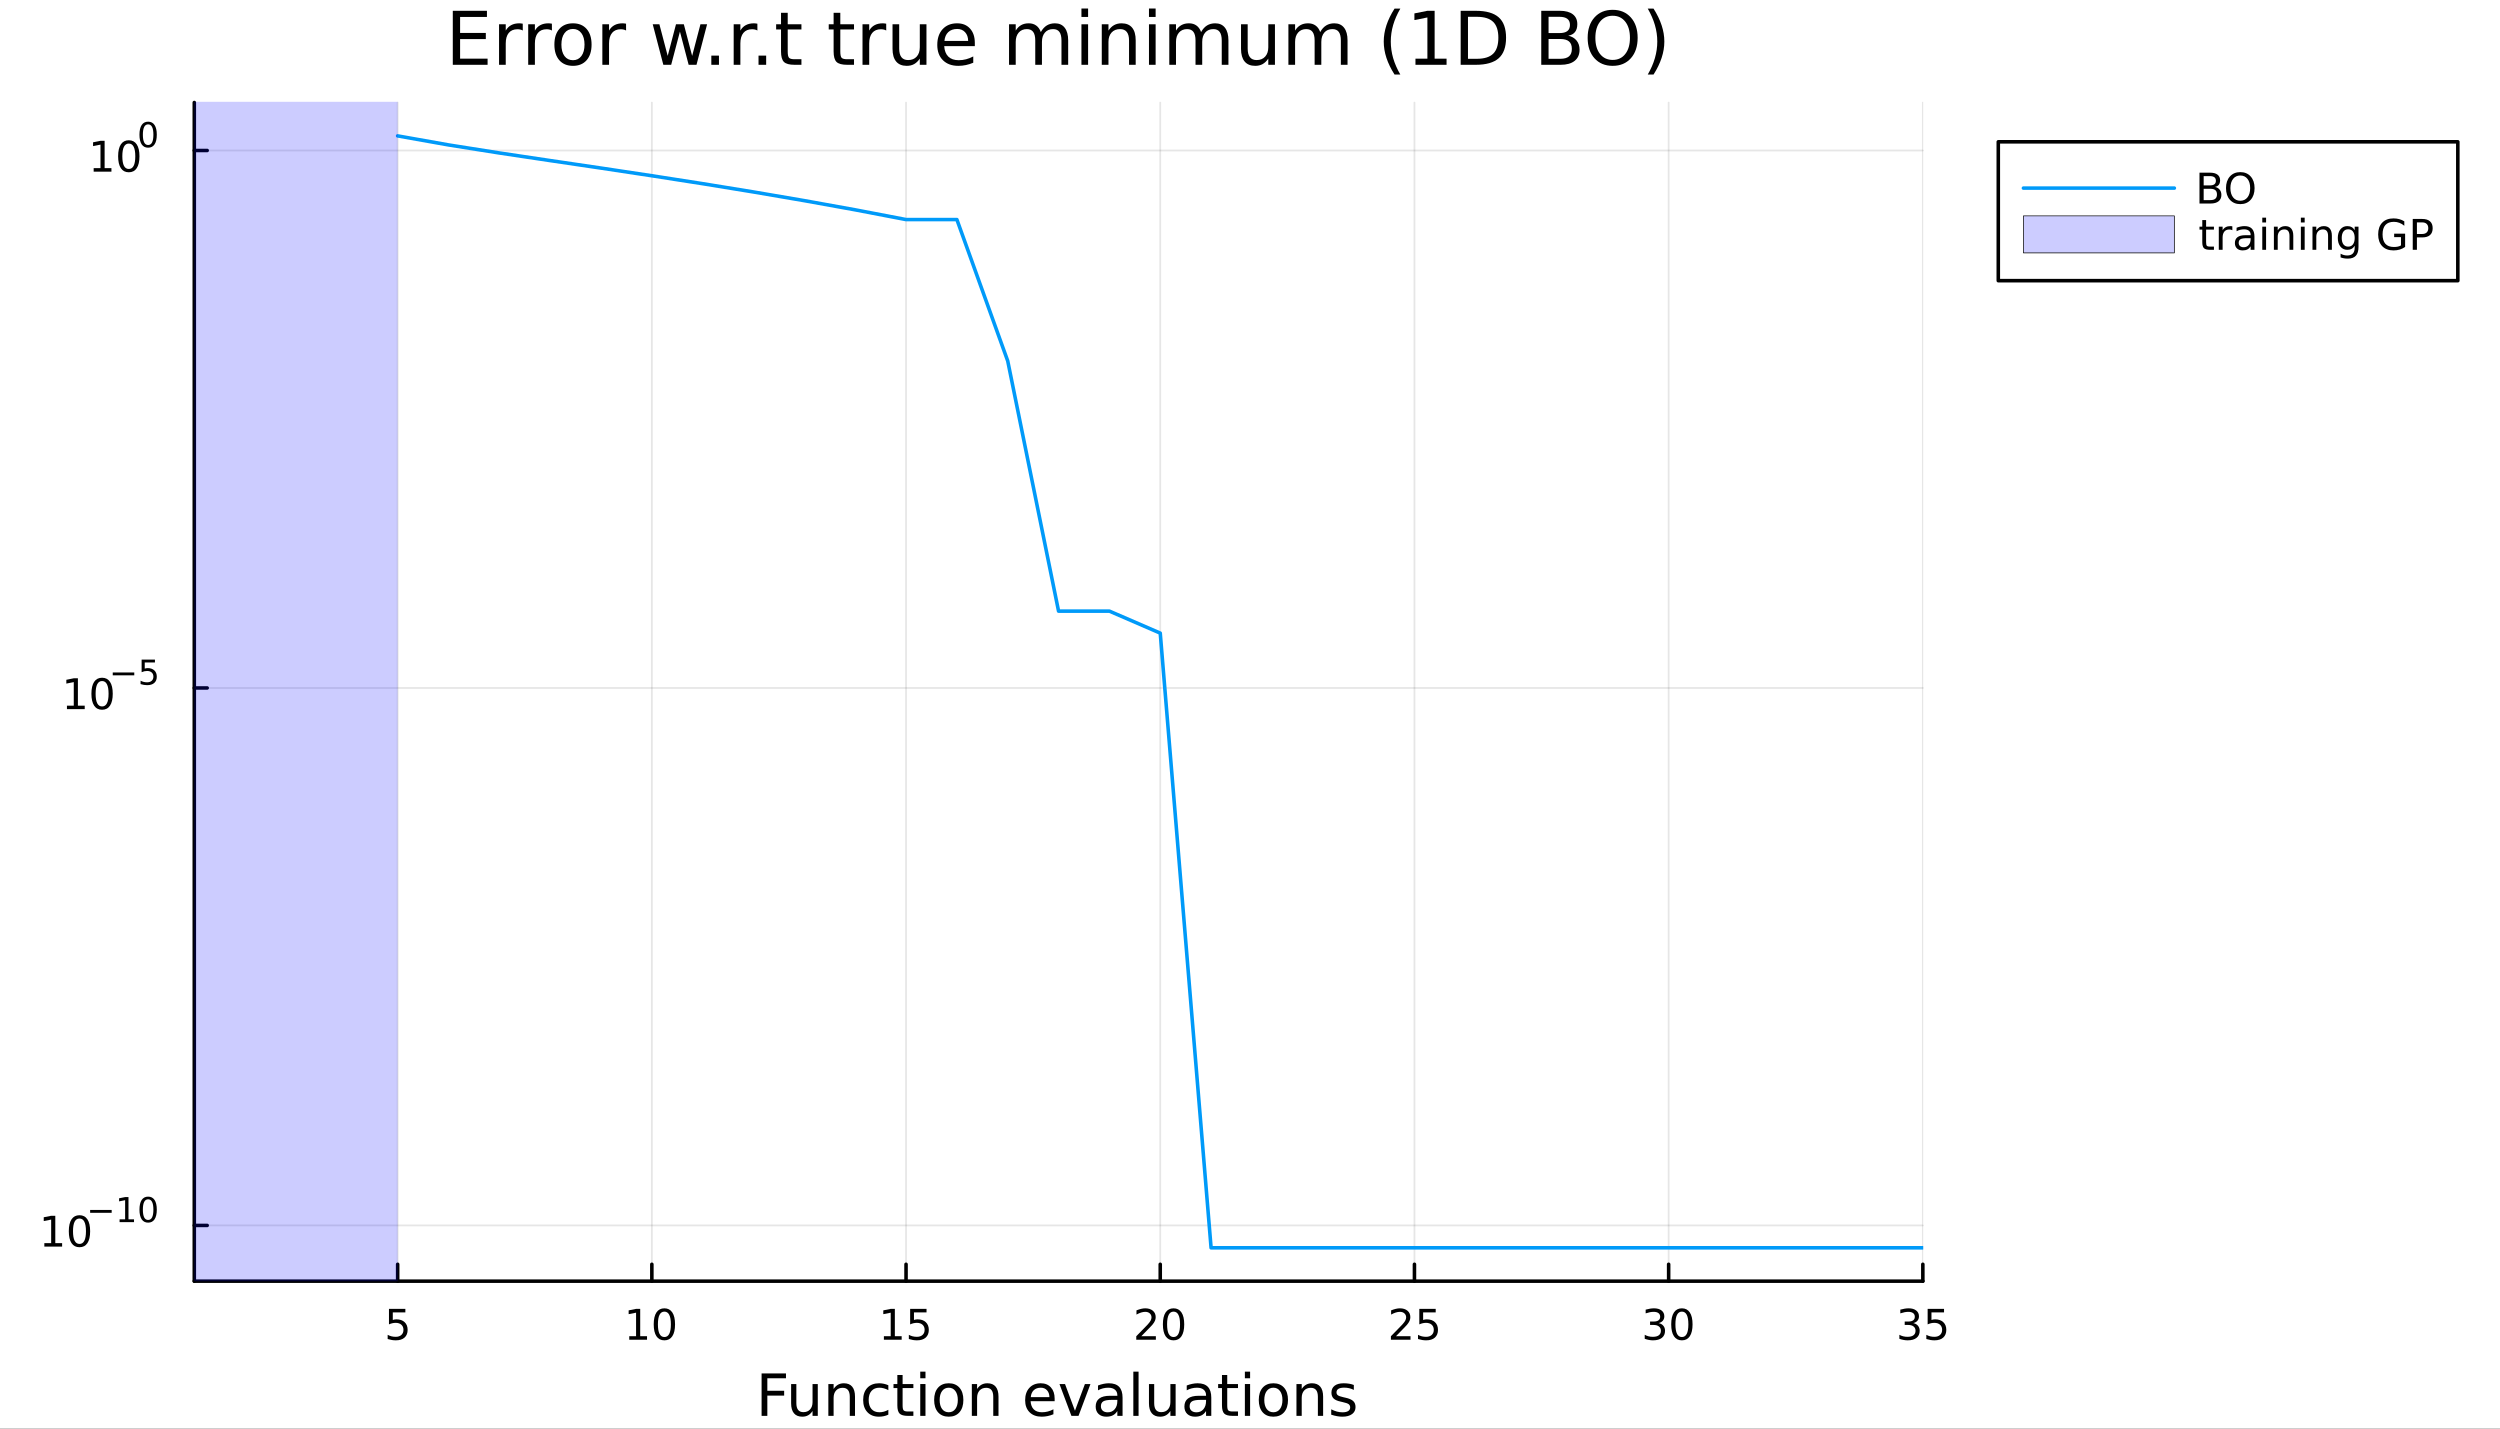 <?xml version="1.0" encoding="utf-8"?>
<svg xmlns="http://www.w3.org/2000/svg" xmlns:xlink="http://www.w3.org/1999/xlink" width="700" height="400" viewBox="0 0 2800 1600">
<rect x="0" y="0" width="2800" height="1600" fill="#333333" stroke="none"/>
<defs>
  <clipPath id="clip290">
    <rect x="0" y="0" width="2800" height="1600"/>
  </clipPath>
</defs>
<path clip-path="url(#clip290)" d="M0 1600 L2800 1600 L2800 0 L0 0  Z" fill="#ffffff" fill-rule="evenodd" fill-opacity="1"/>
<defs>
  <clipPath id="clip291">
    <rect x="560" y="0" width="1961" height="1600"/>
  </clipPath>
</defs>
<path clip-path="url(#clip290)" d="M217.607 1434.91 L2153.58 1434.91 L2153.58 114.832 L217.607 114.832  Z" fill="#ffffff" fill-rule="evenodd" fill-opacity="1"/>
<defs>
  <clipPath id="clip292">
    <rect x="217" y="114" width="1937" height="1321"/>
  </clipPath>
</defs>
<polyline clip-path="url(#clip292)" style="stroke:#000000; stroke-linecap:round; stroke-linejoin:round; stroke-width:2; stroke-opacity:0.1; fill:none" points="445.369,1434.91 445.369,114.832 "/>
<polyline clip-path="url(#clip292)" style="stroke:#000000; stroke-linecap:round; stroke-linejoin:round; stroke-width:2; stroke-opacity:0.1; fill:none" points="730.071,1434.91 730.071,114.832 "/>
<polyline clip-path="url(#clip292)" style="stroke:#000000; stroke-linecap:round; stroke-linejoin:round; stroke-width:2; stroke-opacity:0.1; fill:none" points="1014.77,1434.91 1014.77,114.832 "/>
<polyline clip-path="url(#clip292)" style="stroke:#000000; stroke-linecap:round; stroke-linejoin:round; stroke-width:2; stroke-opacity:0.1; fill:none" points="1299.47,1434.91 1299.47,114.832 "/>
<polyline clip-path="url(#clip292)" style="stroke:#000000; stroke-linecap:round; stroke-linejoin:round; stroke-width:2; stroke-opacity:0.1; fill:none" points="1584.18,1434.91 1584.18,114.832 "/>
<polyline clip-path="url(#clip292)" style="stroke:#000000; stroke-linecap:round; stroke-linejoin:round; stroke-width:2; stroke-opacity:0.1; fill:none" points="1868.88,1434.91 1868.88,114.832 "/>
<polyline clip-path="url(#clip292)" style="stroke:#000000; stroke-linecap:round; stroke-linejoin:round; stroke-width:2; stroke-opacity:0.1; fill:none" points="2153.58,1434.91 2153.58,114.832 "/>
<polyline clip-path="url(#clip292)" style="stroke:#000000; stroke-linecap:round; stroke-linejoin:round; stroke-width:2; stroke-opacity:0.1; fill:none" points="217.607,1372.5 2153.58,1372.5 "/>
<polyline clip-path="url(#clip292)" style="stroke:#000000; stroke-linecap:round; stroke-linejoin:round; stroke-width:2; stroke-opacity:0.1; fill:none" points="217.607,770.526 2153.58,770.526 "/>
<polyline clip-path="url(#clip292)" style="stroke:#000000; stroke-linecap:round; stroke-linejoin:round; stroke-width:2; stroke-opacity:0.1; fill:none" points="217.607,168.551 2153.58,168.551 "/>
<polyline clip-path="url(#clip290)" style="stroke:#000000; stroke-linecap:round; stroke-linejoin:round; stroke-width:4; stroke-opacity:1; fill:none" points="217.607,1434.91 2153.58,1434.91 "/>
<polyline clip-path="url(#clip290)" style="stroke:#000000; stroke-linecap:round; stroke-linejoin:round; stroke-width:4; stroke-opacity:1; fill:none" points="445.369,1434.91 445.369,1416.01 "/>
<polyline clip-path="url(#clip290)" style="stroke:#000000; stroke-linecap:round; stroke-linejoin:round; stroke-width:4; stroke-opacity:1; fill:none" points="730.071,1434.91 730.071,1416.01 "/>
<polyline clip-path="url(#clip290)" style="stroke:#000000; stroke-linecap:round; stroke-linejoin:round; stroke-width:4; stroke-opacity:1; fill:none" points="1014.77,1434.91 1014.77,1416.01 "/>
<polyline clip-path="url(#clip290)" style="stroke:#000000; stroke-linecap:round; stroke-linejoin:round; stroke-width:4; stroke-opacity:1; fill:none" points="1299.47,1434.91 1299.47,1416.01 "/>
<polyline clip-path="url(#clip290)" style="stroke:#000000; stroke-linecap:round; stroke-linejoin:round; stroke-width:4; stroke-opacity:1; fill:none" points="1584.18,1434.91 1584.18,1416.01 "/>
<polyline clip-path="url(#clip290)" style="stroke:#000000; stroke-linecap:round; stroke-linejoin:round; stroke-width:4; stroke-opacity:1; fill:none" points="1868.88,1434.91 1868.88,1416.01 "/>
<polyline clip-path="url(#clip290)" style="stroke:#000000; stroke-linecap:round; stroke-linejoin:round; stroke-width:4; stroke-opacity:1; fill:none" points="2153.58,1434.91 2153.58,1416.01 "/>
<path clip-path="url(#clip290)" d="M435.647 1465.95 L454.003 1465.95 L454.003 1469.88 L439.929 1469.88 L439.929 1478.35 Q440.948 1478.01 441.966 1477.84 Q442.985 1477.66 444.003 1477.66 Q449.79 1477.66 453.17 1480.83 Q456.549 1484 456.549 1489.42 Q456.549 1495 453.077 1498.1 Q449.605 1501.18 443.286 1501.18 Q441.11 1501.18 438.841 1500.81 Q436.596 1500.44 434.188 1499.7 L434.188 1495 Q436.272 1496.13 438.494 1496.69 Q440.716 1497.24 443.193 1497.24 Q447.198 1497.24 449.536 1495.14 Q451.874 1493.03 451.874 1489.42 Q451.874 1485.81 449.536 1483.7 Q447.198 1481.59 443.193 1481.59 Q441.318 1481.59 439.443 1482.01 Q437.591 1482.43 435.647 1483.31 L435.647 1465.95 Z" fill="#000000" fill-rule="nonzero" fill-opacity="1" /><path clip-path="url(#clip290)" d="M704.758 1496.57 L712.397 1496.57 L712.397 1470.2 L704.087 1471.87 L704.087 1467.61 L712.351 1465.95 L717.027 1465.95 L717.027 1496.57 L724.666 1496.57 L724.666 1500.51 L704.758 1500.51 L704.758 1496.57 Z" fill="#000000" fill-rule="nonzero" fill-opacity="1" /><path clip-path="url(#clip290)" d="M744.11 1469.02 Q740.499 1469.02 738.67 1472.59 Q736.865 1476.13 736.865 1483.26 Q736.865 1490.37 738.67 1493.93 Q740.499 1497.47 744.11 1497.47 Q747.744 1497.47 749.55 1493.93 Q751.379 1490.37 751.379 1483.26 Q751.379 1476.13 749.55 1472.59 Q747.744 1469.02 744.11 1469.02 M744.11 1465.32 Q749.92 1465.32 752.976 1469.93 Q756.054 1474.51 756.054 1483.26 Q756.054 1491.99 752.976 1496.59 Q749.92 1501.18 744.11 1501.18 Q738.3 1501.18 735.221 1496.59 Q732.166 1491.99 732.166 1483.26 Q732.166 1474.51 735.221 1469.93 Q738.3 1465.32 744.11 1465.32 Z" fill="#000000" fill-rule="nonzero" fill-opacity="1" /><path clip-path="url(#clip290)" d="M989.958 1496.57 L997.597 1496.57 L997.597 1470.2 L989.287 1471.87 L989.287 1467.61 L997.551 1465.95 L1002.23 1465.95 L1002.23 1496.57 L1009.87 1496.57 L1009.87 1500.51 L989.958 1500.51 L989.958 1496.57 Z" fill="#000000" fill-rule="nonzero" fill-opacity="1" /><path clip-path="url(#clip290)" d="M1019.36 1465.95 L1037.71 1465.95 L1037.71 1469.88 L1023.64 1469.88 L1023.64 1478.35 Q1024.66 1478.01 1025.68 1477.84 Q1026.69 1477.66 1027.71 1477.66 Q1033.5 1477.66 1036.88 1480.83 Q1040.26 1484 1040.26 1489.42 Q1040.26 1495 1036.79 1498.1 Q1033.31 1501.18 1026.99 1501.18 Q1024.82 1501.18 1022.55 1500.81 Q1020.31 1500.44 1017.9 1499.7 L1017.9 1495 Q1019.98 1496.13 1022.2 1496.69 Q1024.43 1497.24 1026.9 1497.24 Q1030.91 1497.24 1033.24 1495.14 Q1035.58 1493.03 1035.58 1489.42 Q1035.58 1485.81 1033.24 1483.7 Q1030.91 1481.59 1026.9 1481.59 Q1025.03 1481.59 1023.15 1482.01 Q1021.3 1482.43 1019.36 1483.31 L1019.36 1465.95 Z" fill="#000000" fill-rule="nonzero" fill-opacity="1" /><path clip-path="url(#clip290)" d="M1278.25 1496.57 L1294.57 1496.57 L1294.57 1500.51 L1272.62 1500.51 L1272.62 1496.57 Q1275.28 1493.82 1279.87 1489.19 Q1284.47 1484.53 1285.66 1483.19 Q1287.9 1480.67 1288.78 1478.93 Q1289.68 1477.17 1289.68 1475.48 Q1289.68 1472.73 1287.74 1470.99 Q1285.82 1469.26 1282.72 1469.26 Q1280.52 1469.26 1278.06 1470.02 Q1275.63 1470.78 1272.85 1472.33 L1272.85 1467.61 Q1275.68 1466.48 1278.13 1465.9 Q1280.59 1465.32 1282.62 1465.32 Q1287.99 1465.32 1291.19 1468.01 Q1294.38 1470.69 1294.38 1475.18 Q1294.38 1477.31 1293.57 1479.23 Q1292.78 1481.13 1290.68 1483.72 Q1290.1 1484.39 1287 1487.61 Q1283.9 1490.81 1278.25 1496.57 Z" fill="#000000" fill-rule="nonzero" fill-opacity="1" /><path clip-path="url(#clip290)" d="M1314.38 1469.02 Q1310.77 1469.02 1308.94 1472.59 Q1307.14 1476.13 1307.14 1483.26 Q1307.14 1490.37 1308.94 1493.93 Q1310.77 1497.47 1314.38 1497.47 Q1318.02 1497.47 1319.82 1493.93 Q1321.65 1490.37 1321.65 1483.26 Q1321.65 1476.13 1319.82 1472.59 Q1318.02 1469.02 1314.38 1469.02 M1314.38 1465.32 Q1320.19 1465.32 1323.25 1469.93 Q1326.33 1474.51 1326.33 1483.26 Q1326.33 1491.99 1323.25 1496.59 Q1320.19 1501.18 1314.38 1501.18 Q1308.57 1501.18 1305.49 1496.59 Q1302.44 1491.99 1302.44 1483.26 Q1302.44 1474.51 1305.49 1469.93 Q1308.57 1465.32 1314.38 1465.32 Z" fill="#000000" fill-rule="nonzero" fill-opacity="1" /><path clip-path="url(#clip290)" d="M1563.45 1496.57 L1579.77 1496.57 L1579.77 1500.51 L1557.82 1500.51 L1557.82 1496.57 Q1560.48 1493.82 1565.07 1489.19 Q1569.67 1484.53 1570.85 1483.19 Q1573.1 1480.67 1573.98 1478.93 Q1574.88 1477.17 1574.88 1475.48 Q1574.88 1472.73 1572.94 1470.99 Q1571.02 1469.26 1567.91 1469.26 Q1565.72 1469.26 1563.26 1470.02 Q1560.83 1470.78 1558.05 1472.33 L1558.05 1467.61 Q1560.88 1466.48 1563.33 1465.9 Q1565.79 1465.32 1567.82 1465.32 Q1573.19 1465.32 1576.39 1468.01 Q1579.58 1470.69 1579.58 1475.18 Q1579.58 1477.31 1578.77 1479.23 Q1577.98 1481.13 1575.88 1483.72 Q1575.3 1484.39 1572.2 1487.61 Q1569.1 1490.81 1563.45 1496.57 Z" fill="#000000" fill-rule="nonzero" fill-opacity="1" /><path clip-path="url(#clip290)" d="M1589.63 1465.95 L1607.98 1465.95 L1607.98 1469.88 L1593.91 1469.88 L1593.91 1478.35 Q1594.93 1478.01 1595.95 1477.84 Q1596.97 1477.66 1597.98 1477.66 Q1603.77 1477.66 1607.15 1480.83 Q1610.53 1484 1610.53 1489.42 Q1610.53 1495 1607.06 1498.1 Q1603.59 1501.18 1597.27 1501.18 Q1595.09 1501.18 1592.82 1500.81 Q1590.58 1500.44 1588.17 1499.7 L1588.17 1495 Q1590.25 1496.13 1592.47 1496.69 Q1594.7 1497.24 1597.17 1497.24 Q1601.18 1497.24 1603.52 1495.14 Q1605.85 1493.03 1605.85 1489.42 Q1605.85 1485.81 1603.52 1483.7 Q1601.18 1481.59 1597.17 1481.59 Q1595.3 1481.59 1593.42 1482.01 Q1591.57 1482.43 1589.63 1483.31 L1589.63 1465.95 Z" fill="#000000" fill-rule="nonzero" fill-opacity="1" /><path clip-path="url(#clip290)" d="M1857.72 1481.87 Q1861.08 1482.59 1862.95 1484.86 Q1864.85 1487.13 1864.85 1490.46 Q1864.85 1495.58 1861.33 1498.38 Q1857.81 1501.18 1851.33 1501.18 Q1849.16 1501.18 1846.84 1500.74 Q1844.55 1500.32 1842.1 1499.46 L1842.1 1494.95 Q1844.04 1496.08 1846.36 1496.66 Q1848.67 1497.24 1851.19 1497.24 Q1855.59 1497.24 1857.88 1495.51 Q1860.2 1493.77 1860.2 1490.46 Q1860.2 1487.4 1858.04 1485.69 Q1855.92 1483.95 1852.1 1483.95 L1848.07 1483.95 L1848.07 1480.11 L1852.28 1480.11 Q1855.73 1480.11 1857.56 1478.75 Q1859.39 1477.36 1859.39 1474.76 Q1859.39 1472.1 1857.49 1470.69 Q1855.61 1469.26 1852.1 1469.26 Q1850.17 1469.26 1847.98 1469.67 Q1845.78 1470.09 1843.14 1470.97 L1843.14 1466.8 Q1845.8 1466.06 1848.11 1465.69 Q1850.45 1465.32 1852.51 1465.32 Q1857.84 1465.32 1860.94 1467.75 Q1864.04 1470.16 1864.04 1474.28 Q1864.04 1477.15 1862.4 1479.14 Q1860.75 1481.11 1857.72 1481.87 Z" fill="#000000" fill-rule="nonzero" fill-opacity="1" /><path clip-path="url(#clip290)" d="M1883.72 1469.02 Q1880.11 1469.02 1878.28 1472.59 Q1876.47 1476.13 1876.47 1483.26 Q1876.47 1490.37 1878.28 1493.93 Q1880.11 1497.47 1883.72 1497.47 Q1887.35 1497.47 1889.16 1493.93 Q1890.98 1490.37 1890.98 1483.26 Q1890.98 1476.13 1889.16 1472.59 Q1887.35 1469.02 1883.72 1469.02 M1883.72 1465.32 Q1889.53 1465.32 1892.58 1469.93 Q1895.66 1474.51 1895.66 1483.26 Q1895.66 1491.99 1892.58 1496.59 Q1889.53 1501.18 1883.72 1501.18 Q1877.91 1501.18 1874.83 1496.59 Q1871.77 1491.99 1871.77 1483.26 Q1871.77 1474.51 1874.83 1469.93 Q1877.91 1465.32 1883.72 1465.32 Z" fill="#000000" fill-rule="nonzero" fill-opacity="1" /><path clip-path="url(#clip290)" d="M2142.92 1481.87 Q2146.28 1482.59 2148.15 1484.86 Q2150.05 1487.13 2150.05 1490.46 Q2150.05 1495.58 2146.53 1498.38 Q2143.01 1501.18 2136.53 1501.18 Q2134.36 1501.18 2132.04 1500.74 Q2129.75 1500.32 2127.3 1499.46 L2127.3 1494.95 Q2129.24 1496.08 2131.55 1496.66 Q2133.87 1497.24 2136.39 1497.24 Q2140.79 1497.24 2143.08 1495.51 Q2145.4 1493.77 2145.4 1490.46 Q2145.4 1487.4 2143.24 1485.69 Q2141.11 1483.95 2137.3 1483.95 L2133.27 1483.95 L2133.27 1480.11 L2137.48 1480.11 Q2140.93 1480.11 2142.76 1478.75 Q2144.59 1477.36 2144.59 1474.76 Q2144.59 1472.1 2142.69 1470.69 Q2140.81 1469.26 2137.3 1469.26 Q2135.37 1469.26 2133.18 1469.67 Q2130.98 1470.09 2128.34 1470.97 L2128.34 1466.8 Q2131 1466.06 2133.31 1465.69 Q2135.65 1465.32 2137.71 1465.32 Q2143.04 1465.32 2146.14 1467.75 Q2149.24 1470.16 2149.24 1474.28 Q2149.24 1477.15 2147.6 1479.14 Q2145.95 1481.11 2142.92 1481.87 Z" fill="#000000" fill-rule="nonzero" fill-opacity="1" /><path clip-path="url(#clip290)" d="M2158.96 1465.95 L2177.32 1465.95 L2177.32 1469.88 L2163.24 1469.88 L2163.24 1478.35 Q2164.26 1478.01 2165.28 1477.84 Q2166.3 1477.66 2167.32 1477.66 Q2173.11 1477.66 2176.49 1480.83 Q2179.86 1484 2179.86 1489.42 Q2179.86 1495 2176.39 1498.1 Q2172.92 1501.18 2166.6 1501.18 Q2164.42 1501.18 2162.16 1500.81 Q2159.91 1500.44 2157.5 1499.7 L2157.5 1495 Q2159.59 1496.13 2161.81 1496.69 Q2164.03 1497.24 2166.51 1497.24 Q2170.51 1497.24 2172.85 1495.14 Q2175.19 1493.03 2175.19 1489.42 Q2175.19 1485.81 2172.85 1483.7 Q2170.51 1481.59 2166.51 1481.59 Q2164.63 1481.59 2162.76 1482.01 Q2160.91 1482.43 2158.96 1483.31 L2158.96 1465.95 Z" fill="#000000" fill-rule="nonzero" fill-opacity="1" /><path clip-path="url(#clip290)" d="M852.986 1538.25 L880.295 1538.25 L880.295 1543.66 L859.415 1543.66 L859.415 1557.66 L878.257 1557.66 L878.257 1563.08 L859.415 1563.08 L859.415 1585.77 L852.986 1585.77 L852.986 1538.25 Z" fill="#000000" fill-rule="nonzero" fill-opacity="1" /><path clip-path="url(#clip290)" d="M886.055 1571.7 L886.055 1550.12 L891.912 1550.12 L891.912 1571.48 Q891.912 1576.54 893.885 1579.09 Q895.859 1581.6 899.805 1581.6 Q904.548 1581.6 907.285 1578.58 Q910.054 1575.55 910.054 1570.33 L910.054 1550.12 L915.911 1550.12 L915.911 1585.77 L910.054 1585.77 L910.054 1580.3 Q907.922 1583.54 905.089 1585.13 Q902.288 1586.69 898.564 1586.69 Q892.421 1586.69 889.238 1582.87 Q886.055 1579.05 886.055 1571.7 M900.792 1549.26 L900.792 1549.26 Z" fill="#000000" fill-rule="nonzero" fill-opacity="1" /><path clip-path="url(#clip290)" d="M957.606 1564.25 L957.606 1585.77 L951.75 1585.77 L951.75 1564.44 Q951.75 1559.38 949.776 1556.87 Q947.803 1554.35 943.856 1554.35 Q939.114 1554.35 936.376 1557.38 Q933.639 1560.4 933.639 1565.62 L933.639 1585.77 L927.751 1585.77 L927.751 1550.12 L933.639 1550.12 L933.639 1555.66 Q935.74 1552.45 938.573 1550.85 Q941.437 1549.26 945.161 1549.26 Q951.304 1549.26 954.455 1553.08 Q957.606 1556.87 957.606 1564.25 Z" fill="#000000" fill-rule="nonzero" fill-opacity="1" /><path clip-path="url(#clip290)" d="M994.941 1551.49 L994.941 1556.96 Q992.458 1555.6 989.944 1554.93 Q987.461 1554.23 984.915 1554.23 Q979.218 1554.23 976.067 1557.86 Q972.916 1561.45 972.916 1567.98 Q972.916 1574.5 976.067 1578.13 Q979.218 1581.73 984.915 1581.73 Q987.461 1581.73 989.944 1581.06 Q992.458 1580.36 994.941 1578.99 L994.941 1584.4 Q992.49 1585.55 989.848 1586.12 Q987.238 1586.69 984.278 1586.69 Q976.226 1586.69 971.483 1581.63 Q966.741 1576.57 966.741 1567.98 Q966.741 1559.26 971.515 1554.26 Q976.321 1549.26 984.66 1549.26 Q987.366 1549.26 989.944 1549.84 Q992.522 1550.38 994.941 1551.49 Z" fill="#000000" fill-rule="nonzero" fill-opacity="1" /><path clip-path="url(#clip290)" d="M1010.92 1540 L1010.92 1550.12 L1022.98 1550.12 L1022.98 1554.67 L1010.92 1554.67 L1010.92 1574.02 Q1010.92 1578.39 1012.1 1579.63 Q1013.31 1580.87 1016.97 1580.87 L1022.98 1580.87 L1022.98 1585.77 L1016.97 1585.77 Q1010.19 1585.77 1007.61 1583.26 Q1005.03 1580.71 1005.03 1574.02 L1005.03 1554.67 L1000.73 1554.67 L1000.73 1550.12 L1005.03 1550.12 L1005.03 1540 L1010.92 1540 Z" fill="#000000" fill-rule="nonzero" fill-opacity="1" /><path clip-path="url(#clip290)" d="M1030.68 1550.12 L1036.54 1550.12 L1036.54 1585.77 L1030.68 1585.77 L1030.68 1550.12 M1030.68 1536.24 L1036.54 1536.24 L1036.54 1543.66 L1030.68 1543.66 L1030.68 1536.24 Z" fill="#000000" fill-rule="nonzero" fill-opacity="1" /><path clip-path="url(#clip290)" d="M1062.61 1554.23 Q1057.9 1554.23 1055.16 1557.92 Q1052.42 1561.58 1052.42 1567.98 Q1052.42 1574.37 1055.13 1578.07 Q1057.87 1581.73 1062.61 1581.73 Q1067.29 1581.73 1070.02 1578.04 Q1072.76 1574.34 1072.76 1567.98 Q1072.76 1561.64 1070.02 1557.95 Q1067.29 1554.23 1062.61 1554.23 M1062.61 1549.26 Q1070.25 1549.26 1074.61 1554.23 Q1078.97 1559.19 1078.97 1567.98 Q1078.97 1576.73 1074.61 1581.73 Q1070.25 1586.69 1062.61 1586.69 Q1054.94 1586.69 1050.58 1581.73 Q1046.25 1576.73 1046.25 1567.98 Q1046.25 1559.19 1050.58 1554.23 Q1054.94 1549.26 1062.61 1549.26 Z" fill="#000000" fill-rule="nonzero" fill-opacity="1" /><path clip-path="url(#clip290)" d="M1118.31 1564.25 L1118.31 1585.77 L1112.45 1585.77 L1112.45 1564.44 Q1112.45 1559.38 1110.48 1556.87 Q1108.51 1554.35 1104.56 1554.35 Q1099.82 1554.35 1097.08 1557.38 Q1094.34 1560.4 1094.34 1565.62 L1094.34 1585.77 L1088.45 1585.77 L1088.45 1550.12 L1094.34 1550.12 L1094.34 1555.66 Q1096.44 1552.45 1099.27 1550.85 Q1102.14 1549.26 1105.86 1549.26 Q1112.01 1549.26 1115.16 1553.08 Q1118.31 1556.87 1118.31 1564.25 Z" fill="#000000" fill-rule="nonzero" fill-opacity="1" /><path clip-path="url(#clip290)" d="M1181.2 1566.48 L1181.2 1569.35 L1154.27 1569.35 Q1154.66 1575.39 1157.9 1578.58 Q1161.18 1581.73 1167.01 1581.73 Q1170.38 1581.73 1173.53 1580.9 Q1176.71 1580.07 1179.83 1578.42 L1179.83 1583.96 Q1176.68 1585.29 1173.37 1585.99 Q1170.06 1586.69 1166.66 1586.69 Q1158.13 1586.69 1153.13 1581.73 Q1148.16 1576.76 1148.16 1568.3 Q1148.16 1559.54 1152.87 1554.42 Q1157.62 1549.26 1165.64 1549.26 Q1172.83 1549.26 1177 1553.91 Q1181.2 1558.52 1181.2 1566.48 M1175.35 1564.76 Q1175.28 1559.96 1172.64 1557.09 Q1170.03 1554.23 1165.7 1554.23 Q1160.8 1554.23 1157.84 1557 Q1154.91 1559.77 1154.47 1564.79 L1175.35 1564.76 Z" fill="#000000" fill-rule="nonzero" fill-opacity="1" /><path clip-path="url(#clip290)" d="M1186.61 1550.12 L1192.82 1550.12 L1203.96 1580.04 L1215.1 1550.12 L1221.31 1550.12 L1207.94 1585.77 L1199.98 1585.77 L1186.61 1550.12 Z" fill="#000000" fill-rule="nonzero" fill-opacity="1" /><path clip-path="url(#clip290)" d="M1245.59 1567.85 Q1238.49 1567.85 1235.76 1569.47 Q1233.02 1571.1 1233.02 1575.01 Q1233.02 1578.13 1235.06 1579.98 Q1237.12 1581.79 1240.66 1581.79 Q1245.53 1581.79 1248.46 1578.35 Q1251.42 1574.88 1251.42 1569.16 L1251.42 1567.85 L1245.59 1567.85 M1257.27 1565.43 L1257.27 1585.77 L1251.42 1585.77 L1251.42 1580.36 Q1249.41 1583.61 1246.42 1585.16 Q1243.43 1586.69 1239.1 1586.69 Q1233.62 1586.69 1230.38 1583.64 Q1227.16 1580.55 1227.16 1575.39 Q1227.16 1569.38 1231.17 1566.32 Q1235.21 1563.27 1243.2 1563.27 L1251.42 1563.27 L1251.42 1562.69 Q1251.42 1558.65 1248.74 1556.46 Q1246.1 1554.23 1241.29 1554.23 Q1238.24 1554.23 1235.34 1554.96 Q1232.45 1555.69 1229.77 1557.16 L1229.77 1551.74 Q1232.99 1550.5 1236.01 1549.9 Q1239.03 1549.26 1241.9 1549.26 Q1249.63 1549.26 1253.45 1553.27 Q1257.27 1557.28 1257.27 1565.43 Z" fill="#000000" fill-rule="nonzero" fill-opacity="1" /><path clip-path="url(#clip290)" d="M1269.33 1536.24 L1275.19 1536.24 L1275.19 1585.77 L1269.33 1585.77 L1269.33 1536.24 Z" fill="#000000" fill-rule="nonzero" fill-opacity="1" /><path clip-path="url(#clip290)" d="M1286.84 1571.7 L1286.84 1550.12 L1292.7 1550.12 L1292.7 1571.48 Q1292.7 1576.54 1294.67 1579.09 Q1296.64 1581.6 1300.59 1581.6 Q1305.33 1581.6 1308.07 1578.58 Q1310.84 1575.55 1310.84 1570.33 L1310.84 1550.12 L1316.7 1550.12 L1316.7 1585.77 L1310.84 1585.77 L1310.84 1580.3 Q1308.71 1583.54 1305.87 1585.13 Q1303.07 1586.69 1299.35 1586.69 Q1293.21 1586.69 1290.02 1582.87 Q1286.84 1579.05 1286.84 1571.7 M1301.58 1549.26 L1301.58 1549.26 Z" fill="#000000" fill-rule="nonzero" fill-opacity="1" /><path clip-path="url(#clip290)" d="M1344.96 1567.85 Q1337.86 1567.85 1335.12 1569.47 Q1332.39 1571.1 1332.39 1575.01 Q1332.39 1578.13 1334.42 1579.98 Q1336.49 1581.79 1340.03 1581.79 Q1344.9 1581.79 1347.82 1578.35 Q1350.78 1574.88 1350.78 1569.16 L1350.78 1567.85 L1344.96 1567.85 M1356.64 1565.43 L1356.64 1585.77 L1350.78 1585.77 L1350.78 1580.36 Q1348.78 1583.61 1345.79 1585.16 Q1342.79 1586.69 1338.47 1586.69 Q1332.99 1586.69 1329.75 1583.64 Q1326.53 1580.55 1326.53 1575.39 Q1326.53 1569.38 1330.54 1566.32 Q1334.58 1563.27 1342.57 1563.27 L1350.78 1563.27 L1350.78 1562.69 Q1350.78 1558.65 1348.11 1556.46 Q1345.47 1554.23 1340.66 1554.23 Q1337.61 1554.23 1334.71 1554.96 Q1331.81 1555.69 1329.14 1557.16 L1329.14 1551.74 Q1332.36 1550.5 1335.38 1549.9 Q1338.4 1549.26 1341.27 1549.26 Q1349 1549.26 1352.82 1553.27 Q1356.64 1557.28 1356.64 1565.43 Z" fill="#000000" fill-rule="nonzero" fill-opacity="1" /><path clip-path="url(#clip290)" d="M1374.5 1540 L1374.5 1550.12 L1386.56 1550.12 L1386.56 1554.67 L1374.5 1554.67 L1374.5 1574.02 Q1374.5 1578.39 1375.67 1579.63 Q1376.88 1580.87 1380.54 1580.87 L1386.56 1580.87 L1386.56 1585.77 L1380.54 1585.77 Q1373.76 1585.77 1371.19 1583.26 Q1368.61 1580.71 1368.61 1574.02 L1368.61 1554.67 L1364.31 1554.67 L1364.31 1550.12 L1368.61 1550.12 L1368.61 1540 L1374.5 1540 Z" fill="#000000" fill-rule="nonzero" fill-opacity="1" /><path clip-path="url(#clip290)" d="M1394.26 1550.12 L1400.12 1550.12 L1400.12 1585.77 L1394.26 1585.77 L1394.26 1550.12 M1394.26 1536.24 L1400.12 1536.24 L1400.12 1543.66 L1394.26 1543.66 L1394.26 1536.24 Z" fill="#000000" fill-rule="nonzero" fill-opacity="1" /><path clip-path="url(#clip290)" d="M1426.19 1554.23 Q1421.48 1554.23 1418.74 1557.92 Q1416 1561.58 1416 1567.98 Q1416 1574.37 1418.71 1578.07 Q1421.44 1581.73 1426.19 1581.73 Q1430.86 1581.73 1433.6 1578.04 Q1436.34 1574.34 1436.34 1567.98 Q1436.34 1561.64 1433.6 1557.95 Q1430.86 1554.23 1426.19 1554.23 M1426.19 1549.26 Q1433.82 1549.26 1438.19 1554.23 Q1442.55 1559.19 1442.55 1567.98 Q1442.55 1576.73 1438.19 1581.73 Q1433.82 1586.69 1426.19 1586.69 Q1418.51 1586.69 1414.15 1581.73 Q1409.83 1576.73 1409.83 1567.98 Q1409.83 1559.19 1414.15 1554.23 Q1418.51 1549.26 1426.19 1549.26 Z" fill="#000000" fill-rule="nonzero" fill-opacity="1" /><path clip-path="url(#clip290)" d="M1481.89 1564.25 L1481.89 1585.77 L1476.03 1585.77 L1476.03 1564.44 Q1476.03 1559.38 1474.06 1556.87 Q1472.08 1554.35 1468.14 1554.35 Q1463.39 1554.35 1460.66 1557.38 Q1457.92 1560.4 1457.92 1565.62 L1457.92 1585.77 L1452.03 1585.77 L1452.03 1550.12 L1457.92 1550.12 L1457.92 1555.66 Q1460.02 1552.45 1462.85 1550.85 Q1465.72 1549.26 1469.44 1549.26 Q1475.58 1549.26 1478.73 1553.08 Q1481.89 1556.87 1481.89 1564.25 Z" fill="#000000" fill-rule="nonzero" fill-opacity="1" /><path clip-path="url(#clip290)" d="M1516.29 1551.17 L1516.29 1556.71 Q1513.81 1555.44 1511.14 1554.8 Q1508.46 1554.16 1505.6 1554.16 Q1501.24 1554.16 1499.04 1555.5 Q1496.88 1556.84 1496.88 1559.51 Q1496.88 1561.55 1498.44 1562.73 Q1500 1563.87 1504.71 1564.92 L1506.71 1565.37 Q1512.95 1566.7 1515.56 1569.16 Q1518.2 1571.57 1518.2 1575.93 Q1518.2 1580.9 1514.26 1583.8 Q1510.34 1586.69 1503.47 1586.69 Q1500.6 1586.69 1497.48 1586.12 Q1494.39 1585.58 1490.96 1584.46 L1490.96 1578.42 Q1494.2 1580.1 1497.35 1580.96 Q1500.51 1581.79 1503.59 1581.79 Q1507.73 1581.79 1509.96 1580.39 Q1512.19 1578.96 1512.19 1576.38 Q1512.19 1573.99 1510.56 1572.72 Q1508.97 1571.45 1503.53 1570.27 L1501.49 1569.79 Q1496.05 1568.65 1493.63 1566.29 Q1491.21 1563.9 1491.21 1559.77 Q1491.21 1554.74 1494.78 1552 Q1498.34 1549.26 1504.9 1549.26 Q1508.14 1549.26 1511.01 1549.74 Q1513.87 1550.22 1516.29 1551.17 Z" fill="#000000" fill-rule="nonzero" fill-opacity="1" /><polyline clip-path="url(#clip290)" style="stroke:#000000; stroke-linecap:round; stroke-linejoin:round; stroke-width:4; stroke-opacity:1; fill:none" points="217.607,1434.91 217.607,114.832 "/>
<polyline clip-path="url(#clip290)" style="stroke:#000000; stroke-linecap:round; stroke-linejoin:round; stroke-width:4; stroke-opacity:1; fill:none" points="217.607,1372.5 232.039,1372.5 "/>
<polyline clip-path="url(#clip290)" style="stroke:#000000; stroke-linecap:round; stroke-linejoin:round; stroke-width:4; stroke-opacity:1; fill:none" points="217.607,770.526 232.039,770.526 "/>
<polyline clip-path="url(#clip290)" style="stroke:#000000; stroke-linecap:round; stroke-linejoin:round; stroke-width:4; stroke-opacity:1; fill:none" points="217.607,168.551 232.039,168.551 "/>
<path clip-path="url(#clip290)" d="M49.663 1392.29 L57.302 1392.29 L57.302 1365.93 L48.992 1367.59 L48.992 1363.33 L57.256 1361.67 L61.932 1361.67 L61.932 1392.29 L69.571 1392.29 L69.571 1396.23 L49.663 1396.23 L49.663 1392.29 Z" fill="#000000" fill-rule="nonzero" fill-opacity="1" /><path clip-path="url(#clip290)" d="M89.015 1364.75 Q85.404 1364.75 83.575 1368.31 Q81.77 1371.85 81.77 1378.98 Q81.77 1386.09 83.575 1389.65 Q85.404 1393.2 89.015 1393.2 Q92.649 1393.2 94.455 1389.65 Q96.284 1386.09 96.284 1378.98 Q96.284 1371.85 94.455 1368.31 Q92.649 1364.75 89.015 1364.75 M89.015 1361.04 Q94.825 1361.04 97.881 1365.65 Q100.959 1370.23 100.959 1378.98 Q100.959 1387.71 97.881 1392.32 Q94.825 1396.9 89.015 1396.9 Q83.205 1396.9 80.126 1392.32 Q77.071 1387.71 77.071 1378.98 Q77.071 1370.23 80.126 1365.65 Q83.205 1361.04 89.015 1361.04 Z" fill="#000000" fill-rule="nonzero" fill-opacity="1" /><path clip-path="url(#clip290)" d="M100.959 1355.14 L125.071 1355.14 L125.071 1358.34 L100.959 1358.34 L100.959 1355.14 Z" fill="#000000" fill-rule="nonzero" fill-opacity="1" /><path clip-path="url(#clip290)" d="M133.929 1365.62 L140.136 1365.62 L140.136 1344.2 L133.384 1345.55 L133.384 1342.09 L140.098 1340.74 L143.898 1340.74 L143.898 1365.62 L150.104 1365.62 L150.104 1368.82 L133.929 1368.82 L133.929 1365.62 Z" fill="#000000" fill-rule="nonzero" fill-opacity="1" /><path clip-path="url(#clip290)" d="M165.903 1343.24 Q162.969 1343.24 161.483 1346.13 Q160.016 1349.01 160.016 1354.81 Q160.016 1360.58 161.483 1363.48 Q162.969 1366.35 165.903 1366.35 Q168.855 1366.35 170.322 1363.48 Q171.808 1360.58 171.808 1354.81 Q171.808 1349.01 170.322 1346.13 Q168.855 1343.24 165.903 1343.24 M165.903 1340.23 Q170.623 1340.23 173.106 1343.97 Q175.607 1347.7 175.607 1354.81 Q175.607 1361.9 173.106 1365.64 Q170.623 1369.36 165.903 1369.36 Q161.182 1369.36 158.68 1365.64 Q156.198 1361.9 156.198 1354.81 Q156.198 1347.7 158.68 1343.97 Q161.182 1340.23 165.903 1340.23 Z" fill="#000000" fill-rule="nonzero" fill-opacity="1" /><path clip-path="url(#clip290)" d="M74.979 790.318 L82.618 790.318 L82.618 763.952 L74.307 765.619 L74.307 761.36 L82.571 759.693 L87.247 759.693 L87.247 790.318 L94.886 790.318 L94.886 794.253 L74.979 794.253 L74.979 790.318 Z" fill="#000000" fill-rule="nonzero" fill-opacity="1" /><path clip-path="url(#clip290)" d="M114.33 762.772 Q110.719 762.772 108.891 766.337 Q107.085 769.878 107.085 777.008 Q107.085 784.114 108.891 787.679 Q110.719 791.221 114.33 791.221 Q117.965 791.221 119.77 787.679 Q121.599 784.114 121.599 777.008 Q121.599 769.878 119.77 766.337 Q117.965 762.772 114.33 762.772 M114.33 759.068 Q120.14 759.068 123.196 763.675 Q126.275 768.258 126.275 777.008 Q126.275 785.735 123.196 790.341 Q120.14 794.924 114.33 794.924 Q108.52 794.924 105.441 790.341 Q102.386 785.735 102.386 777.008 Q102.386 768.258 105.441 763.675 Q108.52 759.068 114.33 759.068 Z" fill="#000000" fill-rule="nonzero" fill-opacity="1" /><path clip-path="url(#clip290)" d="M126.275 753.17 L150.386 753.17 L150.386 756.367 L126.275 756.367 L126.275 753.17 Z" fill="#000000" fill-rule="nonzero" fill-opacity="1" /><path clip-path="url(#clip290)" d="M158.624 738.763 L173.539 738.763 L173.539 741.96 L162.103 741.96 L162.103 748.844 Q162.931 748.562 163.759 748.43 Q164.586 748.28 165.414 748.28 Q170.116 748.28 172.862 750.856 Q175.607 753.433 175.607 757.834 Q175.607 762.367 172.786 764.887 Q169.965 767.388 164.831 767.388 Q163.063 767.388 161.22 767.087 Q159.395 766.786 157.439 766.184 L157.439 762.367 Q159.132 763.288 160.937 763.739 Q162.743 764.191 164.755 764.191 Q168.009 764.191 169.909 762.479 Q171.808 760.768 171.808 757.834 Q171.808 754.9 169.909 753.188 Q168.009 751.477 164.755 751.477 Q163.232 751.477 161.709 751.815 Q160.204 752.154 158.624 752.869 L158.624 738.763 Z" fill="#000000" fill-rule="nonzero" fill-opacity="1" /><path clip-path="url(#clip290)" d="M104.902 188.344 L112.541 188.344 L112.541 161.978 L104.231 163.645 L104.231 159.386 L112.494 157.719 L117.17 157.719 L117.17 188.344 L124.809 188.344 L124.809 192.279 L104.902 192.279 L104.902 188.344 Z" fill="#000000" fill-rule="nonzero" fill-opacity="1" /><path clip-path="url(#clip290)" d="M144.253 160.798 Q140.642 160.798 138.814 164.362 Q137.008 167.904 137.008 175.034 Q137.008 182.14 138.814 185.705 Q140.642 189.246 144.253 189.246 Q147.888 189.246 149.693 185.705 Q151.522 182.14 151.522 175.034 Q151.522 167.904 149.693 164.362 Q147.888 160.798 144.253 160.798 M144.253 157.094 Q150.064 157.094 153.119 161.7 Q156.198 166.284 156.198 175.034 Q156.198 183.76 153.119 188.367 Q150.064 192.95 144.253 192.95 Q138.443 192.95 135.365 188.367 Q132.309 183.76 132.309 175.034 Q132.309 166.284 135.365 161.7 Q138.443 157.094 144.253 157.094 Z" fill="#000000" fill-rule="nonzero" fill-opacity="1" /><path clip-path="url(#clip290)" d="M165.903 139.29 Q162.969 139.29 161.483 142.186 Q160.016 145.064 160.016 150.857 Q160.016 156.631 161.483 159.527 Q162.969 162.405 165.903 162.405 Q168.855 162.405 170.322 159.527 Q171.808 156.631 171.808 150.857 Q171.808 145.064 170.322 142.186 Q168.855 139.29 165.903 139.29 M165.903 136.281 Q170.623 136.281 173.106 140.023 Q175.607 143.747 175.607 150.857 Q175.607 157.947 173.106 161.69 Q170.623 165.414 165.903 165.414 Q161.182 165.414 158.68 161.69 Q156.198 157.947 156.198 150.857 Q156.198 143.747 158.68 140.023 Q161.182 136.281 165.903 136.281 Z" fill="#000000" fill-rule="nonzero" fill-opacity="1" /><path clip-path="url(#clip290)" d="M507.128 12.096 L545.369 12.096 L545.369 18.983 L515.311 18.983 L515.311 36.888 L544.113 36.888 L544.113 43.774 L515.311 43.774 L515.311 65.689 L546.098 65.689 L546.098 72.576 L507.128 72.576 L507.128 12.096 Z" fill="#000000" fill-rule="nonzero" fill-opacity="1" /><path clip-path="url(#clip290)" d="M585.513 34.173 Q584.257 33.444 582.758 33.12 Q581.3 32.756 579.518 32.756 Q573.198 32.756 569.796 36.888 Q566.433 40.979 566.433 48.676 L566.433 72.576 L558.939 72.576 L558.939 27.206 L566.433 27.206 L566.433 34.254 Q568.783 30.122 572.55 28.138 Q576.318 26.112 581.705 26.112 Q582.475 26.112 583.407 26.234 Q584.338 26.315 585.473 26.517 L585.513 34.173 Z" fill="#000000" fill-rule="nonzero" fill-opacity="1" /><path clip-path="url(#clip290)" d="M618.163 34.173 Q616.908 33.444 615.409 33.12 Q613.95 32.756 612.168 32.756 Q605.849 32.756 602.446 36.888 Q599.084 40.979 599.084 48.676 L599.084 72.576 L591.589 72.576 L591.589 27.206 L599.084 27.206 L599.084 34.254 Q601.433 30.122 605.2 28.138 Q608.968 26.112 614.356 26.112 Q615.125 26.112 616.057 26.234 Q616.989 26.315 618.123 26.517 L618.163 34.173 Z" fill="#000000" fill-rule="nonzero" fill-opacity="1" /><path clip-path="url(#clip290)" d="M641.74 32.431 Q635.744 32.431 632.261 37.131 Q628.777 41.789 628.777 49.931 Q628.777 58.074 632.22 62.773 Q635.704 67.431 641.74 67.431 Q647.694 67.431 651.178 62.732 Q654.662 58.033 654.662 49.931 Q654.662 41.87 651.178 37.171 Q647.694 32.431 641.74 32.431 M641.74 26.112 Q651.462 26.112 657.012 32.431 Q662.561 38.751 662.561 49.931 Q662.561 61.071 657.012 67.431 Q651.462 73.751 641.74 73.751 Q631.977 73.751 626.427 67.431 Q620.918 61.071 620.918 49.931 Q620.918 38.751 626.427 32.431 Q631.977 26.112 641.74 26.112 Z" fill="#000000" fill-rule="nonzero" fill-opacity="1" /><path clip-path="url(#clip290)" d="M701.207 34.173 Q699.951 33.444 698.452 33.12 Q696.994 32.756 695.212 32.756 Q688.892 32.756 685.489 36.888 Q682.127 40.979 682.127 48.676 L682.127 72.576 L674.633 72.576 L674.633 27.206 L682.127 27.206 L682.127 34.254 Q684.477 30.122 688.244 28.138 Q692.011 26.112 697.399 26.112 Q698.169 26.112 699.1 26.234 Q700.032 26.315 701.166 26.517 L701.207 34.173 Z" fill="#000000" fill-rule="nonzero" fill-opacity="1" /><path clip-path="url(#clip290)" d="M731.062 27.206 L738.516 27.206 L747.833 62.611 L757.109 27.206 L765.9 27.206 L775.217 62.611 L784.494 27.206 L791.947 27.206 L780.078 72.576 L771.288 72.576 L761.525 35.389 L751.722 72.576 L742.931 72.576 L731.062 27.206 Z" fill="#000000" fill-rule="nonzero" fill-opacity="1" /><path clip-path="url(#clip290)" d="M796.687 62.287 L805.234 62.287 L805.234 72.576 L796.687 72.576 L796.687 62.287 Z" fill="#000000" fill-rule="nonzero" fill-opacity="1" /><path clip-path="url(#clip290)" d="M848.295 34.173 Q847.039 33.444 845.541 33.12 Q844.082 32.756 842.3 32.756 Q835.981 32.756 832.578 36.888 Q829.215 40.979 829.215 48.676 L829.215 72.576 L821.721 72.576 L821.721 27.206 L829.215 27.206 L829.215 34.254 Q831.565 30.122 835.332 28.138 Q839.1 26.112 844.487 26.112 Q845.257 26.112 846.189 26.234 Q847.12 26.315 848.255 26.517 L848.295 34.173 Z" fill="#000000" fill-rule="nonzero" fill-opacity="1" /><path clip-path="url(#clip290)" d="M849.551 62.287 L858.098 62.287 L858.098 72.576 L849.551 72.576 L849.551 62.287 Z" fill="#000000" fill-rule="nonzero" fill-opacity="1" /><path clip-path="url(#clip290)" d="M882.242 14.324 L882.242 27.206 L897.595 27.206 L897.595 32.999 L882.242 32.999 L882.242 57.628 Q882.242 63.178 883.741 64.758 Q885.28 66.338 889.939 66.338 L897.595 66.338 L897.595 72.576 L889.939 72.576 Q881.31 72.576 878.029 69.376 Q874.748 66.135 874.748 57.628 L874.748 32.999 L869.279 32.999 L869.279 27.206 L874.748 27.206 L874.748 14.324 L882.242 14.324 Z" fill="#000000" fill-rule="nonzero" fill-opacity="1" /><path clip-path="url(#clip290)" d="M941.142 14.324 L941.142 27.206 L956.495 27.206 L956.495 32.999 L941.142 32.999 L941.142 57.628 Q941.142 63.178 942.641 64.758 Q944.18 66.338 948.839 66.338 L956.495 66.338 L956.495 72.576 L948.839 72.576 Q940.21 72.576 936.929 69.376 Q933.648 66.135 933.648 57.628 L933.648 32.999 L928.179 32.999 L928.179 27.206 L933.648 27.206 L933.648 14.324 L941.142 14.324 Z" fill="#000000" fill-rule="nonzero" fill-opacity="1" /><path clip-path="url(#clip290)" d="M992.588 34.173 Q991.333 33.444 989.834 33.12 Q988.376 32.756 986.593 32.756 Q980.274 32.756 976.871 36.888 Q973.509 40.979 973.509 48.676 L973.509 72.576 L966.015 72.576 L966.015 27.206 L973.509 27.206 L973.509 34.254 Q975.858 30.122 979.626 28.138 Q983.393 26.112 988.781 26.112 Q989.55 26.112 990.482 26.234 Q991.414 26.315 992.548 26.517 L992.588 34.173 Z" fill="#000000" fill-rule="nonzero" fill-opacity="1" /><path clip-path="url(#clip290)" d="M999.637 54.671 L999.637 27.206 L1007.09 27.206 L1007.09 54.387 Q1007.09 60.828 1009.6 64.069 Q1012.11 67.269 1017.14 67.269 Q1023.17 67.269 1026.66 63.421 Q1030.18 59.573 1030.18 52.929 L1030.18 27.206 L1037.63 27.206 L1037.63 72.576 L1030.18 72.576 L1030.18 65.608 Q1027.47 69.74 1023.86 71.766 Q1020.3 73.751 1015.56 73.751 Q1007.74 73.751 1003.69 68.89 Q999.637 64.029 999.637 54.671 M1018.39 26.112 L1018.39 26.112 Z" fill="#000000" fill-rule="nonzero" fill-opacity="1" /><path clip-path="url(#clip290)" d="M1091.8 48.028 L1091.8 51.673 L1057.52 51.673 Q1058.01 59.37 1062.14 63.421 Q1066.31 67.431 1073.73 67.431 Q1078.02 67.431 1082.03 66.378 Q1086.08 65.325 1090.05 63.218 L1090.05 70.267 Q1086.04 71.968 1081.83 72.86 Q1077.62 73.751 1073.28 73.751 Q1062.43 73.751 1056.07 67.431 Q1049.75 61.112 1049.75 50.337 Q1049.75 39.197 1055.74 32.675 Q1061.78 26.112 1071.99 26.112 Q1081.14 26.112 1086.45 32.026 Q1091.8 37.9 1091.8 48.028 M1084.34 45.84 Q1084.26 39.723 1080.9 36.077 Q1077.58 32.431 1072.07 32.431 Q1065.83 32.431 1062.06 35.956 Q1058.33 39.48 1057.77 45.88 L1084.34 45.84 Z" fill="#000000" fill-rule="nonzero" fill-opacity="1" /><path clip-path="url(#clip290)" d="M1165.72 35.915 Q1168.52 30.892 1172.41 28.502 Q1176.3 26.112 1181.56 26.112 Q1188.65 26.112 1192.5 31.095 Q1196.35 36.037 1196.35 45.192 L1196.35 72.576 L1188.85 72.576 L1188.85 45.435 Q1188.85 38.913 1186.55 35.753 Q1184.24 32.594 1179.5 32.594 Q1173.7 32.594 1170.34 36.442 Q1166.98 40.29 1166.98 46.934 L1166.98 72.576 L1159.49 72.576 L1159.49 45.435 Q1159.49 38.873 1157.18 35.753 Q1154.87 32.594 1150.05 32.594 Q1144.34 32.594 1140.97 36.482 Q1137.61 40.331 1137.61 46.934 L1137.61 72.576 L1130.12 72.576 L1130.12 27.206 L1137.61 27.206 L1137.61 34.254 Q1140.16 30.082 1143.73 28.097 Q1147.29 26.112 1152.19 26.112 Q1157.14 26.112 1160.58 28.624 Q1164.06 31.135 1165.72 35.915 Z" fill="#000000" fill-rule="nonzero" fill-opacity="1" /><path clip-path="url(#clip290)" d="M1211.22 27.206 L1218.67 27.206 L1218.67 72.576 L1211.22 72.576 L1211.22 27.206 M1211.22 9.544 L1218.67 9.544 L1218.67 18.983 L1211.22 18.983 L1211.22 9.544 Z" fill="#000000" fill-rule="nonzero" fill-opacity="1" /><path clip-path="url(#clip290)" d="M1271.98 45.192 L1271.98 72.576 L1264.53 72.576 L1264.53 45.435 Q1264.53 38.994 1262.01 35.794 Q1259.5 32.594 1254.48 32.594 Q1248.44 32.594 1244.96 36.442 Q1241.48 40.29 1241.48 46.934 L1241.48 72.576 L1233.98 72.576 L1233.98 27.206 L1241.48 27.206 L1241.48 34.254 Q1244.15 30.163 1247.75 28.138 Q1251.4 26.112 1256.14 26.112 Q1263.96 26.112 1267.97 30.973 Q1271.98 35.794 1271.98 45.192 Z" fill="#000000" fill-rule="nonzero" fill-opacity="1" /><path clip-path="url(#clip290)" d="M1286.85 27.206 L1294.3 27.206 L1294.3 72.576 L1286.85 72.576 L1286.85 27.206 M1286.85 9.544 L1294.3 9.544 L1294.3 18.983 L1286.85 18.983 L1286.85 9.544 Z" fill="#000000" fill-rule="nonzero" fill-opacity="1" /><path clip-path="url(#clip290)" d="M1345.22 35.915 Q1348.01 30.892 1351.9 28.502 Q1355.79 26.112 1361.06 26.112 Q1368.15 26.112 1372 31.095 Q1375.84 36.037 1375.84 45.192 L1375.84 72.576 L1368.35 72.576 L1368.35 45.435 Q1368.35 38.913 1366.04 35.753 Q1363.73 32.594 1358.99 32.594 Q1353.2 32.594 1349.84 36.442 Q1346.48 40.29 1346.48 46.934 L1346.48 72.576 L1338.98 72.576 L1338.98 45.435 Q1338.98 38.873 1336.67 35.753 Q1334.36 32.594 1329.54 32.594 Q1323.83 32.594 1320.47 36.482 Q1317.11 40.331 1317.11 46.934 L1317.11 72.576 L1309.61 72.576 L1309.61 27.206 L1317.11 27.206 L1317.11 34.254 Q1319.66 30.082 1323.22 28.097 Q1326.79 26.112 1331.69 26.112 Q1336.63 26.112 1340.08 28.624 Q1343.56 31.135 1345.22 35.915 Z" fill="#000000" fill-rule="nonzero" fill-opacity="1" /><path clip-path="url(#clip290)" d="M1389.94 54.671 L1389.94 27.206 L1397.4 27.206 L1397.4 54.387 Q1397.4 60.828 1399.91 64.069 Q1402.42 67.269 1407.44 67.269 Q1413.48 67.269 1416.96 63.421 Q1420.49 59.573 1420.49 52.929 L1420.49 27.206 L1427.94 27.206 L1427.94 72.576 L1420.49 72.576 L1420.49 65.608 Q1417.77 69.74 1414.17 71.766 Q1410.6 73.751 1405.86 73.751 Q1398.04 73.751 1393.99 68.89 Q1389.94 64.029 1389.94 54.671 M1408.7 26.112 L1408.7 26.112 Z" fill="#000000" fill-rule="nonzero" fill-opacity="1" /><path clip-path="url(#clip290)" d="M1478.62 35.915 Q1481.41 30.892 1485.3 28.502 Q1489.19 26.112 1494.45 26.112 Q1501.54 26.112 1505.39 31.095 Q1509.24 36.037 1509.24 45.192 L1509.24 72.576 L1501.75 72.576 L1501.75 45.435 Q1501.75 38.913 1499.44 35.753 Q1497.13 32.594 1492.39 32.594 Q1486.6 32.594 1483.23 36.442 Q1479.87 40.29 1479.87 46.934 L1479.87 72.576 L1472.38 72.576 L1472.38 45.435 Q1472.38 38.873 1470.07 35.753 Q1467.76 32.594 1462.94 32.594 Q1457.23 32.594 1453.86 36.482 Q1450.5 40.331 1450.5 46.934 L1450.5 72.576 L1443.01 72.576 L1443.01 27.206 L1450.5 27.206 L1450.5 34.254 Q1453.05 30.082 1456.62 28.097 Q1460.18 26.112 1465.09 26.112 Q1470.03 26.112 1473.47 28.624 Q1476.96 31.135 1478.62 35.915 Z" fill="#000000" fill-rule="nonzero" fill-opacity="1" /><path clip-path="url(#clip290)" d="M1568.38 9.625 Q1562.96 18.942 1560.32 28.057 Q1557.69 37.171 1557.69 46.529 Q1557.69 55.886 1560.32 65.082 Q1563 74.237 1568.38 83.513 L1561.9 83.513 Q1555.83 73.994 1552.79 64.798 Q1549.79 55.603 1549.79 46.529 Q1549.79 37.495 1552.79 28.34 Q1555.79 19.185 1561.9 9.625 L1568.38 9.625 Z" fill="#000000" fill-rule="nonzero" fill-opacity="1" /><path clip-path="url(#clip290)" d="M1585.32 65.689 L1598.68 65.689 L1598.68 19.55 L1584.14 22.466 L1584.14 15.013 L1598.6 12.096 L1606.79 12.096 L1606.79 65.689 L1620.15 65.689 L1620.15 72.576 L1585.32 72.576 L1585.32 65.689 Z" fill="#000000" fill-rule="nonzero" fill-opacity="1" /><path clip-path="url(#clip290)" d="M1644.14 18.82 L1644.14 65.852 L1654.02 65.852 Q1666.54 65.852 1672.33 60.18 Q1678.16 54.509 1678.16 42.275 Q1678.16 30.122 1672.33 24.492 Q1666.54 18.82 1654.02 18.82 L1644.14 18.82 M1635.95 12.096 L1652.76 12.096 Q1670.35 12.096 1678.57 19.428 Q1686.79 26.72 1686.79 42.275 Q1686.79 57.912 1678.53 65.244 Q1670.26 72.576 1652.76 72.576 L1635.95 72.576 L1635.95 12.096 Z" fill="#000000" fill-rule="nonzero" fill-opacity="1" /><path clip-path="url(#clip290)" d="M1734.39 43.693 L1734.39 65.852 L1747.51 65.852 Q1754.12 65.852 1757.28 63.137 Q1760.48 60.383 1760.48 54.752 Q1760.48 49.081 1757.28 46.407 Q1754.12 43.693 1747.51 43.693 L1734.39 43.693 M1734.39 18.82 L1734.39 37.05 L1746.5 37.05 Q1752.5 37.05 1755.41 34.822 Q1758.37 32.553 1758.37 27.935 Q1758.37 23.358 1755.41 21.089 Q1752.5 18.82 1746.5 18.82 L1734.39 18.82 M1726.21 12.096 L1747.11 12.096 Q1756.47 12.096 1761.53 15.985 Q1766.59 19.874 1766.59 27.044 Q1766.59 32.594 1764 35.875 Q1761.41 39.156 1756.39 39.966 Q1762.42 41.263 1765.74 45.394 Q1769.11 49.486 1769.11 55.643 Q1769.11 63.745 1763.6 68.16 Q1758.09 72.576 1747.92 72.576 L1726.21 72.576 L1726.21 12.096 Z" fill="#000000" fill-rule="nonzero" fill-opacity="1" /><path clip-path="url(#clip290)" d="M1806.21 17.646 Q1797.3 17.646 1792.03 24.289 Q1786.81 30.933 1786.81 42.397 Q1786.81 53.82 1792.03 60.464 Q1797.3 67.107 1806.21 67.107 Q1815.12 67.107 1820.31 60.464 Q1825.54 53.82 1825.54 42.397 Q1825.54 30.933 1820.31 24.289 Q1815.12 17.646 1806.21 17.646 M1806.21 11.002 Q1818.93 11.002 1826.55 19.55 Q1834.16 28.057 1834.16 42.397 Q1834.16 56.697 1826.55 65.244 Q1818.93 73.751 1806.21 73.751 Q1793.45 73.751 1785.8 65.244 Q1778.18 56.737 1778.18 42.397 Q1778.18 28.057 1785.8 19.55 Q1793.45 11.002 1806.21 11.002 Z" fill="#000000" fill-rule="nonzero" fill-opacity="1" /><path clip-path="url(#clip290)" d="M1845.47 9.625 L1851.95 9.625 Q1858.02 19.185 1861.02 28.34 Q1864.06 37.495 1864.06 46.529 Q1864.06 55.603 1861.02 64.798 Q1858.02 73.994 1851.95 83.513 L1845.47 83.513 Q1850.85 74.237 1853.49 65.082 Q1856.16 55.886 1856.16 46.529 Q1856.16 37.171 1853.49 28.057 Q1850.85 18.942 1845.47 9.625 Z" fill="#000000" fill-rule="nonzero" fill-opacity="1" /><polyline clip-path="url(#clip292)" style="stroke:#009af9; stroke-linecap:round; stroke-linejoin:round; stroke-width:4; stroke-opacity:1; fill:none" points="445.369,152.193 502.309,162.306 559.25,171.329 616.19,179.848 673.13,188.253 730.071,196.851 787.011,205.735 843.952,215.009 900.892,224.742 957.832,235.015 1014.77,245.918 1071.71,245.918 1128.65,404.283 1185.59,684.461 1242.53,684.461 1299.47,709.109 1356.41,1397.54 1413.36,1397.54 1470.3,1397.54 1527.24,1397.54 1584.18,1397.54 1641.12,1397.54 1698.06,1397.54 1755,1397.54 1811.94,1397.54 1868.88,1397.54 1925.82,1397.54 1982.76,1397.54 2039.7,1397.54 2096.64,1397.54 2153.58,1397.54 "/>
<path clip-path="url(#clip292)" d="M217.607 2754.98 L217.607 -1205.24 L445.369 -1205.24 L445.369 2754.98 L217.607 2754.98  Z" fill="#0000ff" fill-rule="evenodd" fill-opacity="0.2"/>
<polyline clip-path="url(#clip292)" style="stroke:#000000; stroke-linecap:round; stroke-linejoin:round; stroke-width:0; stroke-opacity:0.2; fill:none" points="217.607,2754.98 217.607,-1205.24 445.369,-1205.24 445.369,2754.98 217.607,2754.98 "/>
<path clip-path="url(#clip290)" d="M2238.09 314.355 L2752.76 314.355 L2752.76 158.835 L2238.09 158.835  Z" fill="#ffffff" fill-rule="evenodd" fill-opacity="1"/>
<polyline clip-path="url(#clip290)" style="stroke:#000000; stroke-linecap:round; stroke-linejoin:round; stroke-width:4; stroke-opacity:1; fill:none" points="2238.09,314.355 2752.76,314.355 2752.76,158.835 2238.09,158.835 2238.09,314.355 "/>
<polyline clip-path="url(#clip290)" style="stroke:#009af9; stroke-linecap:round; stroke-linejoin:round; stroke-width:4; stroke-opacity:1; fill:none" points="2266.25,210.675 2435.26,210.675 "/>
<path clip-path="url(#clip290)" d="M2468.11 211.45 L2468.11 224.112 L2475.61 224.112 Q2479.38 224.112 2481.19 222.561 Q2483.01 220.987 2483.01 217.769 Q2483.01 214.529 2481.19 213.001 Q2479.38 211.45 2475.61 211.45 L2468.11 211.45 M2468.11 197.237 L2468.11 207.654 L2475.03 207.654 Q2478.45 207.654 2480.12 206.381 Q2481.81 205.084 2481.81 202.445 Q2481.81 199.83 2480.12 198.533 Q2478.45 197.237 2475.03 197.237 L2468.11 197.237 M2463.43 193.395 L2475.38 193.395 Q2480.72 193.395 2483.62 195.617 Q2486.51 197.839 2486.51 201.936 Q2486.51 205.107 2485.03 206.982 Q2483.55 208.857 2480.68 209.32 Q2484.13 210.061 2486.02 212.422 Q2487.95 214.76 2487.95 218.279 Q2487.95 222.908 2484.8 225.431 Q2481.65 227.955 2475.84 227.955 L2463.43 227.955 L2463.43 193.395 Z" fill="#000000" fill-rule="nonzero" fill-opacity="1" /><path clip-path="url(#clip290)" d="M2509.15 196.566 Q2504.06 196.566 2501.05 200.362 Q2498.06 204.158 2498.06 210.709 Q2498.06 217.237 2501.05 221.033 Q2504.06 224.83 2509.15 224.83 Q2514.24 224.83 2517.2 221.033 Q2520.19 217.237 2520.19 210.709 Q2520.19 204.158 2517.2 200.362 Q2514.24 196.566 2509.15 196.566 M2509.15 192.77 Q2516.42 192.77 2520.77 197.654 Q2525.12 202.515 2525.12 210.709 Q2525.12 218.881 2520.77 223.765 Q2516.42 228.626 2509.15 228.626 Q2501.86 228.626 2497.48 223.765 Q2493.13 218.904 2493.13 210.709 Q2493.13 202.515 2497.48 197.654 Q2501.86 192.77 2509.15 192.77 Z" fill="#000000" fill-rule="nonzero" fill-opacity="1" /><path clip-path="url(#clip290)" d="M2266.25 283.251 L2435.26 283.251 L2435.26 241.779 L2266.25 241.779 L2266.25 283.251  Z" fill="#0000ff" fill-rule="evenodd" fill-opacity="0.2"/>
<polyline clip-path="url(#clip290)" style="stroke:#000000; stroke-linecap:round; stroke-linejoin:round; stroke-width:0.8; stroke-opacity:1; fill:none" points="2266.25,283.251 2435.26,283.251 2435.26,241.779 2266.25,241.779 2266.25,283.251 "/>
<path clip-path="url(#clip290)" d="M2470.84 246.508 L2470.84 253.869 L2479.61 253.869 L2479.61 257.179 L2470.84 257.179 L2470.84 271.253 Q2470.84 274.424 2471.7 275.327 Q2472.58 276.23 2475.24 276.23 L2479.61 276.23 L2479.61 279.795 L2475.24 279.795 Q2470.31 279.795 2468.43 277.966 Q2466.56 276.114 2466.56 271.253 L2466.56 257.179 L2463.43 257.179 L2463.43 253.869 L2466.56 253.869 L2466.56 246.508 L2470.84 246.508 Z" fill="#000000" fill-rule="nonzero" fill-opacity="1" /><path clip-path="url(#clip290)" d="M2500.24 257.85 Q2499.52 257.434 2498.66 257.248 Q2497.83 257.04 2496.81 257.04 Q2493.2 257.04 2491.26 259.401 Q2489.33 261.739 2489.33 266.137 L2489.33 279.795 L2485.05 279.795 L2485.05 253.869 L2489.33 253.869 L2489.33 257.897 Q2490.68 255.535 2492.83 254.401 Q2494.98 253.244 2498.06 253.244 Q2498.5 253.244 2499.03 253.313 Q2499.57 253.36 2500.21 253.475 L2500.24 257.85 Z" fill="#000000" fill-rule="nonzero" fill-opacity="1" /><path clip-path="url(#clip290)" d="M2516.49 266.762 Q2511.32 266.762 2509.33 267.943 Q2507.34 269.123 2507.34 271.971 Q2507.34 274.239 2508.82 275.582 Q2510.33 276.901 2512.9 276.901 Q2516.44 276.901 2518.57 274.401 Q2520.72 271.878 2520.72 267.711 L2520.72 266.762 L2516.49 266.762 M2524.98 265.003 L2524.98 279.795 L2520.72 279.795 L2520.72 275.859 Q2519.26 278.221 2517.09 279.355 Q2514.91 280.466 2511.76 280.466 Q2507.78 280.466 2505.42 278.244 Q2503.08 275.998 2503.08 272.248 Q2503.08 267.873 2506 265.651 Q2508.94 263.429 2514.75 263.429 L2520.72 263.429 L2520.72 263.012 Q2520.72 260.072 2518.78 258.475 Q2516.86 256.855 2513.36 256.855 Q2511.14 256.855 2509.03 257.387 Q2506.93 257.92 2504.98 258.985 L2504.98 255.049 Q2507.32 254.147 2509.52 253.707 Q2511.72 253.244 2513.8 253.244 Q2519.43 253.244 2522.2 256.16 Q2524.98 259.077 2524.98 265.003 Z" fill="#000000" fill-rule="nonzero" fill-opacity="1" /><path clip-path="url(#clip290)" d="M2533.76 253.869 L2538.01 253.869 L2538.01 279.795 L2533.76 279.795 L2533.76 253.869 M2533.76 243.776 L2538.01 243.776 L2538.01 249.17 L2533.76 249.17 L2533.76 243.776 Z" fill="#000000" fill-rule="nonzero" fill-opacity="1" /><path clip-path="url(#clip290)" d="M2568.48 264.147 L2568.48 279.795 L2564.22 279.795 L2564.22 264.285 Q2564.22 260.605 2562.78 258.776 Q2561.35 256.947 2558.48 256.947 Q2555.03 256.947 2553.04 259.147 Q2551.05 261.346 2551.05 265.142 L2551.05 279.795 L2546.76 279.795 L2546.76 253.869 L2551.05 253.869 L2551.05 257.897 Q2552.57 255.559 2554.63 254.401 Q2556.72 253.244 2559.43 253.244 Q2563.89 253.244 2566.19 256.022 Q2568.48 258.776 2568.48 264.147 Z" fill="#000000" fill-rule="nonzero" fill-opacity="1" /><path clip-path="url(#clip290)" d="M2576.97 253.869 L2581.23 253.869 L2581.23 279.795 L2576.97 279.795 L2576.97 253.869 M2576.97 243.776 L2581.23 243.776 L2581.23 249.17 L2576.97 249.17 L2576.97 243.776 Z" fill="#000000" fill-rule="nonzero" fill-opacity="1" /><path clip-path="url(#clip290)" d="M2611.69 264.147 L2611.69 279.795 L2607.44 279.795 L2607.44 264.285 Q2607.44 260.605 2606 258.776 Q2604.57 256.947 2601.69 256.947 Q2598.25 256.947 2596.25 259.147 Q2594.26 261.346 2594.26 265.142 L2594.26 279.795 L2589.98 279.795 L2589.98 253.869 L2594.26 253.869 L2594.26 257.897 Q2595.79 255.559 2597.85 254.401 Q2599.94 253.244 2602.64 253.244 Q2607.11 253.244 2609.4 256.022 Q2611.69 258.776 2611.69 264.147 Z" fill="#000000" fill-rule="nonzero" fill-opacity="1" /><path clip-path="url(#clip290)" d="M2637.25 266.531 Q2637.25 261.901 2635.33 259.355 Q2633.43 256.809 2629.98 256.809 Q2626.56 256.809 2624.63 259.355 Q2622.74 261.901 2622.74 266.531 Q2622.74 271.137 2624.63 273.683 Q2626.56 276.23 2629.98 276.23 Q2633.43 276.23 2635.33 273.683 Q2637.25 271.137 2637.25 266.531 M2641.51 276.577 Q2641.51 283.197 2638.57 286.415 Q2635.63 289.656 2629.56 289.656 Q2627.32 289.656 2625.33 289.308 Q2623.34 288.984 2621.46 288.29 L2621.46 284.146 Q2623.34 285.165 2625.17 285.651 Q2627 286.137 2628.89 286.137 Q2633.08 286.137 2635.17 283.938 Q2637.25 281.762 2637.25 277.341 L2637.25 275.234 Q2635.93 277.526 2633.87 278.66 Q2631.81 279.795 2628.94 279.795 Q2624.17 279.795 2621.25 276.16 Q2618.34 272.526 2618.34 266.531 Q2618.34 260.512 2621.25 256.878 Q2624.17 253.244 2628.94 253.244 Q2631.81 253.244 2633.87 254.378 Q2635.93 255.512 2637.25 257.804 L2637.25 253.869 L2641.51 253.869 L2641.51 276.577 Z" fill="#000000" fill-rule="nonzero" fill-opacity="1" /><path clip-path="url(#clip290)" d="M2689.1 274.864 L2689.1 265.582 L2681.46 265.582 L2681.46 261.739 L2693.73 261.739 L2693.73 276.577 Q2691.02 278.498 2687.76 279.494 Q2684.5 280.466 2680.79 280.466 Q2672.69 280.466 2668.11 275.744 Q2663.55 270.998 2663.55 262.549 Q2663.55 254.077 2668.11 249.355 Q2672.69 244.61 2680.79 244.61 Q2684.17 244.61 2687.2 245.443 Q2690.26 246.276 2692.83 247.897 L2692.83 252.873 Q2690.24 250.674 2687.32 249.563 Q2684.4 248.452 2681.19 248.452 Q2674.84 248.452 2671.65 251.994 Q2668.48 255.535 2668.48 262.549 Q2668.48 269.54 2671.65 273.082 Q2674.84 276.623 2681.19 276.623 Q2683.66 276.623 2685.61 276.207 Q2687.55 275.767 2689.1 274.864 Z" fill="#000000" fill-rule="nonzero" fill-opacity="1" /><path clip-path="url(#clip290)" d="M2706.95 249.077 L2706.95 262.063 L2712.83 262.063 Q2716.09 262.063 2717.87 260.373 Q2719.66 258.684 2719.66 255.559 Q2719.66 252.457 2717.87 250.767 Q2716.09 249.077 2712.83 249.077 L2706.95 249.077 M2702.27 245.235 L2712.83 245.235 Q2718.64 245.235 2721.6 247.873 Q2724.59 250.489 2724.59 255.559 Q2724.59 260.674 2721.6 263.29 Q2718.64 265.906 2712.83 265.906 L2706.95 265.906 L2706.95 279.795 L2702.27 279.795 L2702.27 245.235 Z" fill="#000000" fill-rule="nonzero" fill-opacity="1" /></svg>
